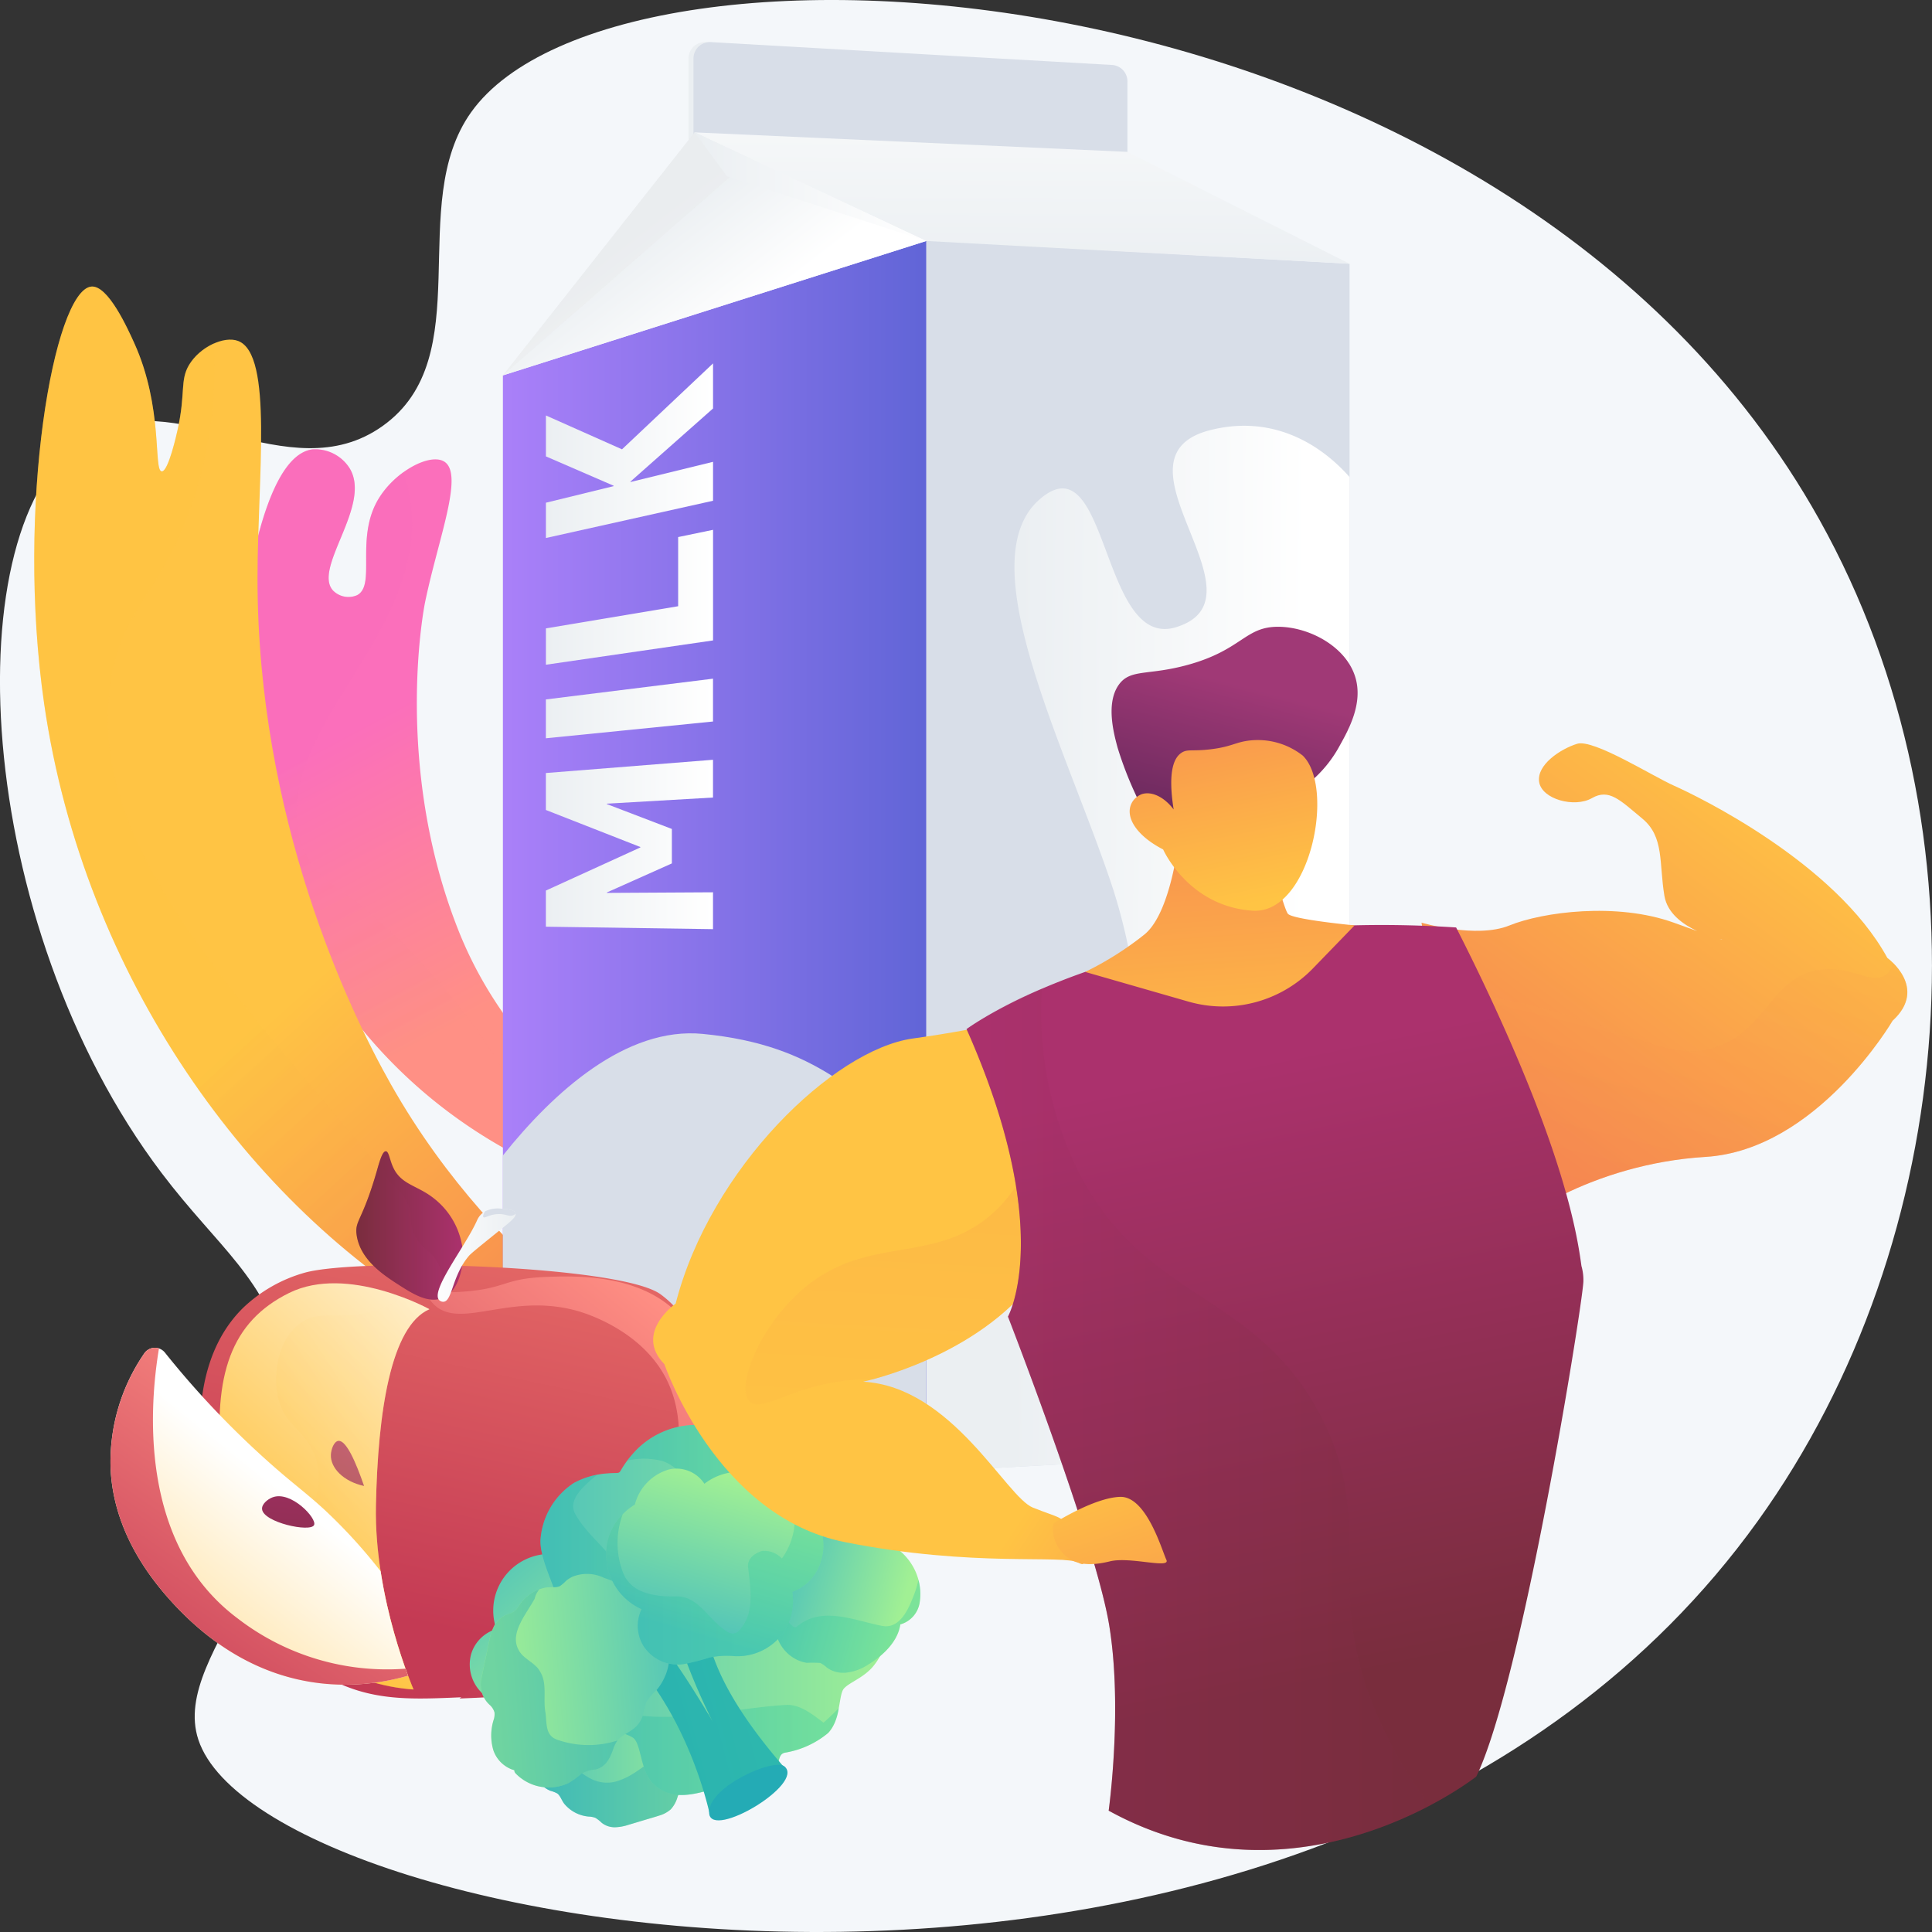 <svg xmlns="http://www.w3.org/2000/svg" xmlns:xlink="http://www.w3.org/1999/xlink" width="90" height="90" viewBox="0 0 240 240">
  <rect x="0" y="0" width="240" height="240" fill="#333333" stroke="none"/>
  <defs>
    <linearGradient id="linear-gradient" x1="0.498" y1="0.696" x2="0.346" y2="0.31" gradientUnits="objectBoundingBox">
      <stop offset="0" stop-color="#ff9085"/>
      <stop offset="1" stop-color="#fb6fbb"/>
    </linearGradient>
    <linearGradient id="linear-gradient-3" x1="0.466" y1="0.617" x2="0.761" y2="1.183" gradientUnits="objectBoundingBox">
      <stop offset="0" stop-color="#ffc444"/>
      <stop offset="0.996" stop-color="#f36f56"/>
    </linearGradient>
    <linearGradient id="linear-gradient-4" x1="0.465" y1="0.617" x2="0.761" y2="1.183" xlink:href="#linear-gradient-3"/>
    <linearGradient id="linear-gradient-5" y1="0.5" x2="1" y2="0.5" gradientUnits="objectBoundingBox">
      <stop offset="0.004" stop-color="#ebeff2"/>
      <stop offset="1" stop-color="#fff"/>
    </linearGradient>
    <linearGradient id="linear-gradient-6" x1="0.208" y1="0.496" x2="0.894" y2="0.511" xlink:href="#linear-gradient-5"/>
    <linearGradient id="linear-gradient-7" y1="0.5" x2="1" y2="0.5" gradientUnits="objectBoundingBox">
      <stop offset="0" stop-color="#aa80f9"/>
      <stop offset="0.996" stop-color="#6165d7"/>
    </linearGradient>
    <linearGradient id="linear-gradient-8" x1="0.241" y1="0.511" x2="0.57" y2="0.758" xlink:href="#linear-gradient-5"/>
    <linearGradient id="linear-gradient-13" x1="0.487" y1="1.104" x2="0.533" y2="-1.021" xlink:href="#linear-gradient-5"/>
    <linearGradient id="linear-gradient-15" x1="0.783" y1="-0.284" x2="0.486" y2="0.838" gradientUnits="objectBoundingBox">
      <stop offset="0" stop-color="#ef776b"/>
      <stop offset="1" stop-color="#c43a54"/>
    </linearGradient>
    <linearGradient id="linear-gradient-16" x1="0.666" y1="-0.009" x2="0.096" y2="0.982" gradientUnits="objectBoundingBox">
      <stop offset="0" stop-color="#ff9085"/>
      <stop offset="1" stop-color="#c43a54"/>
    </linearGradient>
    <linearGradient id="linear-gradient-17" x1="1" y1="0.5" x2="0" y2="0.5" gradientUnits="objectBoundingBox">
      <stop offset="0" stop-color="#ab316d"/>
      <stop offset="1" stop-color="#792d3d"/>
    </linearGradient>
    <linearGradient id="linear-gradient-19" x1="1" x2="0" xlink:href="#linear-gradient-5"/>
    <linearGradient id="linear-gradient-20" x1="0.4" y1="0.776" x2="0.909" y2="-0.335" gradientUnits="objectBoundingBox">
      <stop offset="0" stop-color="#ffc444"/>
      <stop offset="1" stop-color="#fff"/>
    </linearGradient>
    <linearGradient id="linear-gradient-21" x1="0.655" y1="-0.115" x2="-0.241" y2="4.299" xlink:href="#linear-gradient-17"/>
    <linearGradient id="linear-gradient-22" x1="0.332" y1="0.783" x2="1.03" y2="-0.368" xlink:href="#linear-gradient-20"/>
    <clipPath id="clip-path">
      <path id="Path_22954" data-name="Path 22954" d="M2304.933,2449.628s-10.149-5.6-17.408-2.029-20.268,2.366-22.112,14.239c-1.729,11.112-.123,38.875,37.55,35.031,0,0-4.919-11.256-4.673-22.881S2300.136,2451.719,2304.933,2449.628Z" transform="translate(-2264.971 -2446.41)" fill="none"/>
    </clipPath>
    <linearGradient id="linear-gradient-23" x1="-0.001" y1="1.301" x2="0.597" y2="0.411" xlink:href="#linear-gradient-20"/>
    <linearGradient id="linear-gradient-25" x1="0.751" y1="-2.17" x2="0.183" y2="4.165" xlink:href="#linear-gradient-17"/>
    <linearGradient id="linear-gradient-26" y1="0.5" x2="1" y2="0.5" gradientUnits="objectBoundingBox">
      <stop offset="0" stop-color="#4fc3ba"/>
      <stop offset="1" stop-color="#a1f094"/>
    </linearGradient>
    <linearGradient id="linear-gradient-27" x1="0.231" y1="1.867" x2="0.331" y2="3.5" gradientUnits="objectBoundingBox">
      <stop offset="0" stop-color="#24abb5"/>
      <stop offset="1" stop-color="#40cf9f"/>
    </linearGradient>
    <linearGradient id="linear-gradient-28" x1="0.045" y1="0.006" x2="0.703" y2="0.749" xlink:href="#linear-gradient-26"/>
    <linearGradient id="linear-gradient-30" x1="-0.396" y1="3.113" x2="0.554" y2="3.113" xlink:href="#linear-gradient-27"/>
    <linearGradient id="linear-gradient-31" x1="-0.321" y1="1.489" x2="0.862" y2="1.489" xlink:href="#linear-gradient-27"/>
    <linearGradient id="linear-gradient-32" x1="-0.646" y1="1.693" x2="4.334" y2="-0.23" xlink:href="#linear-gradient-27"/>
    <linearGradient id="linear-gradient-33" x1="0.097" y1="0.403" x2="0.877" y2="0.604" xlink:href="#linear-gradient-26"/>
    <linearGradient id="linear-gradient-34" x1="-1.956" y1="2.323" x2="-1.107" y2="2.323" xlink:href="#linear-gradient-27"/>
    <linearGradient id="linear-gradient-35" x1="1.112" y1="0.439" x2="-0.11" y2="0.553" gradientUnits="objectBoundingBox">
      <stop offset="0" stop-color="#4fc3ba"/>
      <stop offset="0.844" stop-color="#a1f094"/>
    </linearGradient>
    <linearGradient id="linear-gradient-36" x1="0.796" y1="2.349" x2="2.073" y2="2.349" xlink:href="#linear-gradient-27"/>
    <linearGradient id="linear-gradient-37" x1="0.367" y1="0.83" x2="0.615" y2="0.055" xlink:href="#linear-gradient-26"/>
    <linearGradient id="linear-gradient-38" x1="-0.319" y1="2.028" x2="0.599" y2="2.028" xlink:href="#linear-gradient-27"/>
    <linearGradient id="linear-gradient-39" x1="-3.136" y1="2.816" x2="-3.175" y2="6.187" xlink:href="#linear-gradient-27"/>
    <linearGradient id="linear-gradient-40" x1="0.976" y1="0.788" x2="1.647" y2="1.335" xlink:href="#linear-gradient-3"/>
    <linearGradient id="linear-gradient-41" x1="0.464" y1="1.277" x2="0.611" y2="-1.341" xlink:href="#linear-gradient-3"/>
    <linearGradient id="linear-gradient-42" x1="0.737" y1="0.096" x2="0.035" y2="1.097" xlink:href="#linear-gradient-3"/>
    <linearGradient id="linear-gradient-43" x1="0.803" y1="-0.632" x2="0.048" y2="1.229" xlink:href="#linear-gradient-3"/>
    <linearGradient id="linear-gradient-44" x1="0.488" y1="0.152" x2="0.566" y2="0.77" xlink:href="#linear-gradient-17"/>
    <linearGradient id="linear-gradient-45" x1="0" x2="1" xlink:href="#linear-gradient-17"/>
    <linearGradient id="linear-gradient-46" x1="-0.053" y1="-0.347" x2="2.483" y2="4.113" xlink:href="#linear-gradient-3"/>
    <linearGradient id="linear-gradient-47" x1="0.605" y1="1.545" x2="0.287" y2="-1.116" xlink:href="#linear-gradient-3"/>
    <linearGradient id="linear-gradient-48" x1="0.223" y1="1.348" x2="0.517" y2="0.224" gradientUnits="objectBoundingBox">
      <stop offset="0" stop-color="#311944"/>
      <stop offset="1" stop-color="#a03976"/>
    </linearGradient>
    <linearGradient id="linear-gradient-49" x1="0.644" y1="0.93" x2="0.165" y2="-0.97" xlink:href="#linear-gradient-3"/>
  </defs>
  <g id="Strength_and_Conditioning" data-name="Strength and Conditioning" transform="translate(-794.978 -68.478)">
    <path id="Path_21364" data-name="Path 21364" d="M555.389,468.947c-8.194,11.5,1.074,30.389-11,38.978-11.748,8.36-25.926-5.7-36.991,1.49-16.415,10.66-13.958,60.261,9.552,91.31,7.07,9.337,13.022,13,15.564,23.508,5.46,22.552-14.7,35.72-11.005,46.885,8.314,25.138,140,47.548,193.716-27.17,25.087-34.9,29.319-85.626,7.638-124.417C683.688,449.436,573.775,443.137,555.389,468.947Z" transform="translate(298.112 -386.522)" fill="#f4f7fa"/>
    <g id="Group_6483" data-name="Group 6483" transform="translate(824.78 124.272)">
      <path id="Path_20389" data-name="Path 20389" d="M812.975,676.655c-4.031.163-34.513.877-54.758-23.913-15.37-18.82-16.5-42.121-14.055-55.271.722-3.891,2.96-15.935,8-16.607a5.052,5.052,0,0,1,4.658,2.384c2.728,4.593-4.6,12.331-2.1,15.134a2.689,2.689,0,0,0,2.99.6c2.379-1.216-.18-6.883,2.526-11.718,2.018-3.6,6.562-6.03,8.342-4.866,2.448,1.6-.817,9.67-2.422,17.518,0,0-4.083,19.971,4.171,40.736C780.088,665.211,806.715,674.618,812.975,676.655Z" transform="translate(-743.166 -580.833)" fill="url(#linear-gradient)"/>
      <path id="Path_20390" data-name="Path 20390" d="M781.691,666.981c-4.013-4.471-5.611-10.992-15.337-21.69-10.216-11.235-13.723-9.837-15.507-15.381-4.5-13.994,16.7-26.45,13.355-43.567a20.032,20.032,0,0,0-.716-2.656,11.378,11.378,0,0,0-3.251,3.572c-2.706,4.834-.148,10.5-2.527,11.718a2.69,2.69,0,0,1-2.99-.6c-2.5-2.8,4.83-10.541,2.1-15.134a5.053,5.053,0,0,0-4.658-2.384c-5.041.672-7.278,12.716-8,16.607-2.443,13.15-1.316,36.452,14.055,55.271,20.246,24.79,50.728,24.077,54.758,23.914-1.481-.482-4.1-1.376-7.366-2.785C792.451,674.618,785.534,671.26,781.691,666.981Z" transform="translate(-743.166 -580.833)" opacity="0.3" fill="url(#linear-gradient)" style="mix-blend-mode: multiply;isolation: isolate"/>
    </g>
    <g id="Group_6484" data-name="Group 6484" transform="translate(799.227 104.068)">
      <path id="Path_20391" data-name="Path 20391" d="M1587.474,1285.7c1.782-3.457-18.267-12.51-32.117-36.991-5.273-9.318-16.587-33.136-16.567-62.9.007-12.424,1.991-27.771-2.413-29.44-1.759-.667-4.77.778-6.081,2.971-1.157,1.93-.419,3.48-1.417,8.014-.109.492-1.165,5.293-1.99,5.217-1.048-.1.224-7.921-3.406-15.931-.84-1.855-3.28-7.25-5.353-7.021-4.593.508-9.4,27.246-5.84,51.844,4.928,33.983,25.641,62.439,49.636,76.414C1573.065,1284.36,1586.08,1288.406,1587.474,1285.7Z" transform="translate(-1511.05 -1149.607)" fill="url(#linear-gradient-3)"/>
      <path id="Path_20392" data-name="Path 20392" d="M1547.179,1250.98c-16.507-19.535-28.729-34.394-26.749-51.3,1.125-9.61,5.832-11.288,9.727-21.6a54.314,54.314,0,0,0,3.245-21.41,6.955,6.955,0,0,0-3.119,2.666c-1.155,1.931-.42,3.482-1.417,8.017-.109.491-1.165,5.292-1.988,5.215-1.048-.1.225-7.919-3.4-15.931-.84-1.855-3.277-7.25-5.351-7.02-4.589.508-9.4,27.246-5.835,51.843,4.924,33.984,25.625,62.439,49.606,76.414,11,6.412,23.836,10.438,25.48,7.922a54.7,54.7,0,0,1-10.042-4.571C1568.263,1275.931,1561.235,1267.615,1547.179,1250.98Z" transform="translate(-1511.05 -1149.606)" opacity="0.3" fill="url(#linear-gradient-4)" style="mix-blend-mode: multiply;isolation: isolate"/>
    </g>
    <g id="fitness-nutrition" transform="translate(808.359 73.704)">
      <g id="Group_8764" data-name="Group 8764" transform="translate(0 0)">
        <g id="Group_8741" data-name="Group 8741" transform="translate(49.092 0)">
          <path id="Path_22915" data-name="Path 22915" d="M2298.772,1180.49l-53.908-.4v-12.448a2.043,2.043,0,0,1,2.157-2.038l49.825,2.838a2.041,2.041,0,0,1,1.925,2.038Z" transform="translate(-2221.808 -1165.603)" fill="url(#linear-gradient-5)"/>
          <path id="Path_22916" data-name="Path 22916" d="M2304.988,1180.492l-53.906-3.07v-9.776a2.043,2.043,0,0,1,2.158-2.04l49.822,2.838a2.041,2.041,0,0,1,1.927,2.038Z" transform="translate(-2227.408 -1165.602)" fill="#d8dee8"/>
          <g id="Group_8737" data-name="Group 8737" transform="translate(52.555 24.615)">
            <path id="Path_22917" data-name="Path 22917" d="M2594.593,1563.594l-52.616,2.926V1413.528l52.616,2.924Z" transform="translate(-2541.976 -1413.528)" fill="#d8dee8"/>
            <g id="Group_8736" data-name="Group 8736" transform="translate(0 23.05)">
              <path id="Path_22918" data-name="Path 22918" d="M2577.314,1646.243c-13.437,3.4,7.6,20.841-4.271,24.487-9.423,2.894-8.3-23.356-16.926-15.9-8.736,7.547,2.862,30.053,8.739,47.333,5.829,17.131,6.132,41.862-11.4,37.528a36.064,36.064,0,0,1-11.475-4.949v40.912l52.616-2.924V1652.074C2590.41,1647.359,2584.406,1644.45,2577.314,1646.243Z" transform="translate(-2541.978 -1645.708)" fill="url(#linear-gradient-6)"/>
            </g>
          </g>
          <g id="Group_8740" data-name="Group 8740" transform="translate(0 11.218)">
            <path id="Path_22919" data-name="Path 22919" d="M2065.207,1567.4l-52.585-9.663V1431.2l52.585-16.694Z" transform="translate(-2012.622 -1401.015)" fill="url(#linear-gradient-7)"/>
            <path id="Path_22920" data-name="Path 22920" d="M2065.207,1292.089l-52.585,16.695,23.812-30.19h0Z" transform="translate(-2012.622 -1278.594)" fill="url(#linear-gradient-8)"/>
            <g id="Group_8738" data-name="Group 8738" transform="translate(0 0)" opacity="0.3" style="mix-blend-mode: multiply;isolation: isolate">
              <path id="Path_22921" data-name="Path 22921" d="M2036.434,1278.594l-23.812,30.189,30.789-26.917Z" transform="translate(-2012.622 -1278.594)" fill="#e6e6e6"/>
            </g>
            <path id="Path_22922" data-name="Path 22922" d="M2012.622,2421.046v29.631l52.585,9.662v-40.864c-8.971-5.687-13.172-12.115-27.769-13.531C2027.914,2405.02,2018.9,2413.178,2012.622,2421.046Z" transform="translate(-2012.622 -2293.954)" fill="#d8dee8"/>
            <g id="Group_8739" data-name="Group 8739" transform="translate(5.343 28.7)">
              <path id="Path_22923" data-name="Path 22923" d="M2074.018,2068.991v.053l8.072,3.089v4.28l-8.072,3.606v.056L2087.2,2080v4.58l-20.761-.306v-4.49l11.735-5.355v-.054l-11.735-4.6v-4.591l20.761-1.646v4.691Z" transform="translate(-2066.444 -2014.3)" fill="url(#linear-gradient-5)"/>
              <path id="Path_22924" data-name="Path 22924" d="M2087.2,1967.442l-20.761,2.084V1964.7l20.761-2.579Z" transform="translate(-2066.444 -1922.958)" fill="url(#linear-gradient-5)"/>
              <path id="Path_22925" data-name="Path 22925" d="M2066.444,1788.161l16.427-2.753v-8.591l4.334-.9v13.74l-20.761,3.018Z" transform="translate(-2066.444 -1755.245)" fill="url(#linear-gradient-5)"/>
              <path id="Path_22926" data-name="Path 22926" d="M2066.444,1584.97l8.41-2.056v-.053l-8.41-3.645v-5.083l9.45,4.206,11.31-10.674v5.6l-10.257,9.08v.055l10.257-2.507v4.835l-20.761,4.627Z" transform="translate(-2066.444 -1567.666)" fill="url(#linear-gradient-5)"/>
            </g>
          </g>
          <path id="Path_22927" data-name="Path 22927" d="M2252.458,1278.594l53.771,2.42,27.589,13.9-52.588-2.828Z" transform="translate(-2228.648 -1267.376)" fill="url(#linear-gradient-13)"/>
          <path id="Path_22928" data-name="Path 22928" d="M2281.23,1292.088l-28.772-13.494,4.028,5.457Z" transform="translate(-2228.648 -1267.376)" fill="url(#linear-gradient-5)"/>
        </g>
        <g id="Group_8758" data-name="Group 8758" transform="translate(0 137.788)">
          <path id="Path_22942" data-name="Path 22942" d="M1897.529,2426.224c7.677,5.667,6.615,17.985,6.336,21.221-.875,10.132-6.695,21.98-16.916,26.387-4.76,2.053-9.957,2.271-14.517,2.459-4.659.2-8.586.359-12.547-.861-13.694-4.217-18.184-22.006-18.392-22.88-.58-2.435-3.967-16.678,4.182-24.666a18.207,18.207,0,0,1,7.689-4.366C1860.266,2421.648,1892.646,2422.618,1897.529,2426.224Z" transform="translate(-1828.84 -2408.448)" stroke="rgba(0,0,0,0)" stroke-width="1" fill="url(#linear-gradient-15)"/>
          <g id="Group_8753" data-name="Group 8753" transform="translate(39.483 15.554)" opacity="0.996" style="mix-blend-mode: multiply;isolation: isolate">
            <path id="Path_22943" data-name="Path 22943" d="M1848.146,2471.294c1.181-3.063.539-5.884,2.829-7.735,2.5-2.021,5.293-.316,8.611-1.03,7.945-1.711,15.7-16.611,10.517-26.353-3.143-5.914-10.013-7.972-10.888-8.221-8.342-2.376-14.528,2.375-17.837-.786a4.366,4.366,0,0,1-1.072-1.662,28.287,28.287,0,0,0,4.823.031c5.168-.392,4.9-1.609,10.026-1.813,3.2-.127,10-.4,14.886,3.143,7.678,5.568,6.615,17.673,6.335,20.854-.875,9.956-6.694,21.6-16.915,25.93-4.759,2.017-9.956,2.23-14.516,2.419l-.413.015A11.559,11.559,0,0,0,1848.146,2471.294Z" transform="translate(-1840.307 -2423.661)" fill="url(#linear-gradient-16)"/>
          </g>
          <path id="Path_22944" data-name="Path 22944" d="M2225.356,2267.122c2.467-1.047,2.521-5.1,2.521-5.291a9.453,9.453,0,0,0-3.567-7.012c-2.1-1.695-4.087-1.7-5.106-3.874-.46-.984-.54-2.016-.921-2.027-.443-.019-.809,1.351-1.11,2.4-1.82,6.347-2.778,6.166-2.521,8,.436,3.092,3.366,4.988,5.168,6.152C2221.581,2266.6,2223.564,2267.881,2225.356,2267.122Z" transform="translate(-2183.73 -2248.918)" fill="url(#linear-gradient-17)"/>
          <path id="Path_22945" data-name="Path 22945" d="M2247.146,2251.431c.282-.989.622-2.264,1.032-2.39a4.452,4.452,0,0,0,.075,3c.618,1.453,1.769,1.435,2.646,3.322.82,1.775.111,2.454.982,4.184.782,1.554,1.695,1.68,2.523,2.829a6.44,6.44,0,0,1,.84,4.893c-1.77.686-3.717-.573-5.453-1.695-1.8-1.164-4.734-3.057-5.168-6.152C2244.364,2257.595,2245.324,2257.776,2247.146,2251.431Z" transform="translate(-2213.7 -2249.032)" opacity="0.3" fill="url(#linear-gradient-17)" style="mix-blend-mode: multiply;isolation: isolate"/>
          <path id="Path_22946" data-name="Path 22946" d="M2136.583,2346.183a.725.725,0,0,1-.491-.185c-1.2-1.148,3.219-6.646,4.673-9.9a2.456,2.456,0,0,1,.676-.924,3.27,3.27,0,0,1,2.337-.552c.673.043,1.635.1,1.784.552.164.5-.775,1.159-2.767,2.77-1.854,1.5-2.779,2.248-3.014,2.521C2137.614,2343.008,2137.729,2346.154,2136.583,2346.183Z" transform="translate(-2094.897 -2327.486)" fill="url(#linear-gradient-19)"/>
          <path id="Path_22947" data-name="Path 22947" d="M2137.676,2335.281c-1.042.07-1.563.549-1.721.369-.072-.079-.055-.275.214-.721a3.632,3.632,0,0,1,2-.325c.672.043,1.636.1,1.784.553a.464.464,0,0,1,.016.078,1.042,1.042,0,0,1-.263.168C2139.137,2335.659,2138.75,2335.21,2137.676,2335.281Z" transform="translate(-2089.286 -2327.471)" fill="#d8dee8"/>
          <path id="Path_22948" data-name="Path 22948" d="M2291.049,2449.628s-10.148-5.6-17.408-2.029-9.472,10.211-8.426,21.406,7.564,26.634,23.866,27.865c0,0-4.92-11.256-4.676-22.881S2286.253,2451.719,2291.049,2449.628Z" transform="translate(-2251.086 -2430.008)" fill="url(#linear-gradient-20)"/>
          <path id="Path_22949" data-name="Path 22949" d="M2366.853,2687.71c-1.024-2.972-2.225-5.725-3.2-5.6-.55.075-.893,1.045-.922,1.723C2362.659,2685.438,2364.265,2687.152,2366.853,2687.71Z" transform="translate(-2335.008 -2646.131)" fill="url(#linear-gradient-21)"/>
          <g id="Group_8754" data-name="Group 8754" transform="translate(20.924 18.113)" opacity="0.3" style="mix-blend-mode: multiply;isolation: isolate">
            <path id="Path_22950" data-name="Path 22950" d="M2269.676,2486.486c-1.327-3.2-3.879-3.614-4.551-7.381-.491-2.757.12-6.753,2.707-8.733,2.8-2.146,5.525-.084,10.211-1.968a13.447,13.447,0,0,0,2.577-1.385,28.378,28.378,0,0,1,3.389,1.507c-4.8,2.091-6.4,12.735-6.642,24.359s4.675,22.881,4.675,22.881a22.631,22.631,0,0,1-15.049-7.02,9.609,9.609,0,0,1-1.375-4.79C2265.593,2497.815,2272.224,2492.629,2269.676,2486.486Z" transform="translate(-2264.97 -2467.018)" fill="url(#linear-gradient-22)"/>
          </g>
          <g id="Group_8757" data-name="Group 8757" transform="translate(0 16.402)">
            <g id="Group_8756" data-name="Group 8756" transform="translate(0 0)" clip-path="url(#clip-path)">
              <g id="Group_8755" data-name="Group 8755" transform="translate(0.332 8.008)">
                <path id="Path_22951" data-name="Path 22951" d="M2292.377,2582.165a65.09,65.09,0,0,0-14.146-19.189c-2.462-2.262-3.983-3.267-7.321-6.273a111.2,111.2,0,0,1-12.495-13.245,1.6,1.6,0,0,0-2.566.1,23.769,23.769,0,0,0-4.18,14.417c.243,4.795,2.13,10.317,7.247,16.072C2274.55,2591.635,2292.377,2582.165,2292.377,2582.165Z" transform="translate(-2251.64 -2542.858)" fill="url(#linear-gradient-23)"/>
                <path id="Path_22952" data-name="Path 22952" d="M2255.849,2543.56a1.592,1.592,0,0,1,1.825-.619c-1.259,7.587-2.4,24.407,9.732,33.508a30.4,30.4,0,0,0,24.959,5.692l.013.027s-17.829,9.469-33.461-8.119c-5.116-5.755-7-11.276-7.247-16.072A23.79,23.79,0,0,1,2255.849,2543.56Z" transform="translate(-2251.639 -2542.859)" stroke="rgba(0,0,0,0)" stroke-width="1" opacity="0.995" fill="url(#linear-gradient-16)" style="mix-blend-mode: multiply;isolation: isolate"/>
                <path id="Path_22953" data-name="Path 22953" d="M2443.571,2768.484c.409-.823-2.88-4.321-5.166-3.444-.595.227-1.361.845-1.292,1.477C2437.295,2768.162,2443.108,2769.418,2443.571,2768.484Z" transform="translate(-2418.271 -2746.457)" fill="url(#linear-gradient-25)"/>
              </g>
            </g>
          </g>
        </g>
        <g id="Group_8730" data-name="Group 8730" transform="translate(44.96 171.776)">
          <path id="Path_22890" data-name="Path 22890" d="M712.031,2618.323a11.355,11.355,0,0,0,.073,3.66,4.208,4.208,0,0,0,1.5,3.064,3.461,3.461,0,0,0,.708.406,3.945,3.945,0,0,1,.861.33c.4.292.573.918.89,1.3a4.428,4.428,0,0,0,3.014,1.576,2.56,2.56,0,0,1,.847.162,4.4,4.4,0,0,1,.775.61,2.6,2.6,0,0,0,1.634.558,5.8,5.8,0,0,0,1.678-.3c.64-.187,1.279-.383,1.919-.575s1.279-.368,1.911-.575a3.759,3.759,0,0,0,1.443-.779,3.822,3.822,0,0,0,.83-1.505,1.8,1.8,0,0,1,.427-.735,1.838,1.838,0,0,1,.773-.317,5.619,5.619,0,0,0,2.9-1.537,3.386,3.386,0,0,0,.875-2.761c-.013-.089-.033-.175-.054-.261a.494.494,0,0,0,.235-.273,4.984,4.984,0,0,0-1.815-5.561,8.661,8.661,0,0,0-1.543-.741c-.514-.225-.763-.738-1.131-1.135-.8-.862-1.823-.776-2.885-.62a2.5,2.5,0,0,1-1.407-.073c-.531-.228-1-.581-1.523-.812a2.846,2.846,0,0,0-1.69-.218,12.189,12.189,0,0,1-1.54.368,7.164,7.164,0,0,1-1.727-.37,5.806,5.806,0,0,0-1.589-.092,5.6,5.6,0,0,0-3.089,1.2,3.464,3.464,0,0,0-1.076,1.429,3.543,3.543,0,0,0-.188.875,1.324,1.324,0,0,1-.217.742,8.229,8.229,0,0,1-.657.616,3.691,3.691,0,0,0-.543.7A4.763,4.763,0,0,0,712.031,2618.323Z" transform="translate(-704.295 -2580)" fill="url(#linear-gradient-26)"/>
          <path id="Path_22891" data-name="Path 22891" d="M713.3,2702.3c1.008,1.893,2.224,3.7,3.21,5.614a7.792,7.792,0,0,0,2.8,2.447,4.36,4.36,0,0,0,3.818.142c2.434-.9,3.95-3.122,6.685-3.432a13.772,13.772,0,0,1,5.291.37,3.4,3.4,0,0,1-.888,2.648,5.6,5.6,0,0,1-2.9,1.539,1.818,1.818,0,0,0-.773.317,1.765,1.765,0,0,0-.427.735,3.807,3.807,0,0,1-.83,1.506,3.759,3.759,0,0,1-1.443.776c-.632.208-1.275.385-1.912.578s-1.277.386-1.919.575a5.916,5.916,0,0,1-1.678.3,2.588,2.588,0,0,1-1.634-.559,4.562,4.562,0,0,0-.776-.608,2.511,2.511,0,0,0-.847-.163,4.419,4.419,0,0,1-3.013-1.575c-.317-.38-.488-1.006-.89-1.3a3.874,3.874,0,0,0-.86-.329,3.387,3.387,0,0,1-.708-.406,4.21,4.21,0,0,1-1.5-3.064,11.333,11.333,0,0,1-.073-3.662,4.745,4.745,0,0,1,.618-1.654,3.767,3.767,0,0,1,.544-.7C713.231,2702.365,713.267,2702.332,713.3,2702.3Z" transform="translate(-704.3 -2666.428)" opacity="0.4" fill="url(#linear-gradient-27)" style="mix-blend-mode: multiply;isolation: isolate"/>
          <path id="Path_22892" data-name="Path 22892" d="M590.09,2324.688a6.849,6.849,0,0,0-4-2.3,4.015,4.015,0,0,0-1.54-4.3,5.91,5.91,0,0,0-5.906-.244,7.038,7.038,0,0,0-8.8,9,4.622,4.622,0,0,0-3.136,3.128,4.9,4.9,0,0,0,1.76,5.161,28.552,28.552,0,0,0,2.5,1.657,10.166,10.166,0,0,1,2.192,2.188,6.81,6.81,0,0,0,5.559,2.452,6.674,6.674,0,0,0,4.775-2.524,5.392,5.392,0,0,0,3.855.5,6.28,6.28,0,0,0,4.233-3.35A11.03,11.03,0,0,0,590.09,2324.688Z" transform="translate(-566.528 -2301.476)" fill="url(#linear-gradient-28)"/>
          <g id="Group_8728" data-name="Group 8728" transform="translate(8.164 0)">
            <path id="Path_22893" data-name="Path 22893" d="M753.488,2058.2a11.21,11.21,0,0,0,5.289-2.435c1.556-1.55,1.293-4.683,1.925-5.475s2.492-1.353,3.707-2.851c1.759-2.165,2.336-5.147,1.065-6.979-.548-.789-2.145-2.049-1.928-3.2.246-.568,2.053-1.624,1.8-5.146a8.752,8.752,0,0,0-7.375-8.208c-1.089-.635-.953-3.073-3.8-4.25s-4.635.637-5.671.033a13.62,13.62,0,0,0-6.085-2.189,10.442,10.442,0,0,0-7.963,3.659,11.361,11.361,0,0,0-1.383,1.906c-.164.282-.209.385-.532.4-.383.016-.751.011-1.14.051a10.207,10.207,0,0,0-4.216,1.2,9.19,9.19,0,0,0-4.135,7.035c-.159,2.461,2.308,6.874,2.048,7.61s-2.806,3.143-2.69,6.093a9.436,9.436,0,0,0,5.4,8.486c1.5.724,5.628,1.679,6.719,2.408s.876,4.235,2.589,5.789c1.859,1.688,3.9,1.579,6.75.765,1.543-.439,2.475-.234,3.752-1.3,1.472.453,3.409-.36,4.64-1.565C752.819,2059.5,752.484,2058.341,753.488,2058.2Z" transform="translate(-722.406 -2017.491)" fill="url(#linear-gradient-26)"/>
          </g>
          <g id="Group_8729" data-name="Group 8729" transform="translate(8.166 0.002)" opacity="0.4" style="mix-blend-mode: multiply;isolation: isolate">
            <path id="Path_22894" data-name="Path 22894" d="M964.353,2027.656c-3.918-.564-6.75,2.7-10.392,3.156s-4.505-4.317-6.509-6.773a5.272,5.272,0,0,0-2.579-2.035,9.255,9.255,0,0,0-4.418-.076c.2-.261.407-.52.632-.768a10.44,10.44,0,0,1,7.962-3.659c2.548.07,5.046,1.584,6.085,2.189s2.828-1.21,5.672-.033,2.709,3.618,3.8,4.25a8.673,8.673,0,0,1,7.188,6.891l-.231-.176A13.951,13.951,0,0,0,964.353,2027.656Z" transform="translate(-929.035 -2017.497)" fill="url(#linear-gradient-30)"/>
            <path id="Path_22895" data-name="Path 22895" d="M727.192,2137.038a8.286,8.286,0,0,1,2.877-1.012c-1.537,1.3-3.716,3.023-2.7,4.871,1.694,3.1,5.246,5.047,6.254,8.7,1.03,3.9-2.8,6.333-5.919,7.783a1.842,1.842,0,0,0-.807,2.591,8.928,8.928,0,0,0,6.342,5.621c6.818,1.4,13.269-.533,20.164-.977,1.827-.166,3.421,1.162,4.8,2.2q.974-.864,1.89-1.793a5.8,5.8,0,0,1-1.318,3.069,11.229,11.229,0,0,1-5.29,2.435c-1,.144-.669,1.294-1.226,1.841-1.231,1.2-3.168,2.017-4.64,1.564-1.277,1.06-2.209.857-3.752,1.294-2.855.815-4.891.924-6.75-.765-1.713-1.551-1.5-5.057-2.589-5.787s-5.221-1.684-6.719-2.407a9.437,9.437,0,0,1-5.4-8.487c-.116-2.948,2.431-5.357,2.69-6.093s-2.207-5.148-2.048-7.61A9.188,9.188,0,0,1,727.192,2137.038Z" transform="translate(-722.411 -2129.819)" fill="url(#linear-gradient-31)"/>
          </g>
          <path id="Path_22896" data-name="Path 22896" d="M886.761,2311.778c10.046,8.048,12.9,22.523,12.9,22.523l9.35-5.85c-12.8-14.7-9.819-20.77-9.927-27.051,0,0-.779-1.528-1.319.228a26.1,26.1,0,0,0-.037,8.851c-3.024-4.479-2.55-8.39-3.6-9.586-.357-.408-1.352-.292-1.352-.292a78.554,78.554,0,0,0,7.2,21.986s-6.417-11.13-10.021-13.65c-.676-.458-1.139.119-.6,1.186a34.279,34.279,0,0,1,3.476,5.189c-3.223-2.787-3.762-3.457-4.9-4.4S886.241,2310.718,886.761,2311.778Z" transform="translate(-869.802 -2285.756)" fill="url(#linear-gradient-32)"/>
          <path id="Path_22897" data-name="Path 22897" d="M1272.576,2268.622a3.353,3.353,0,0,0,2.415-2.793,6.921,6.921,0,0,0-1.072-4.773,7.2,7.2,0,0,0-7.624-3.085,2.941,2.941,0,0,0-2.332-1.614,2.767,2.767,0,0,0-2.3.947,5.238,5.238,0,0,0-1.522.138,2.945,2.945,0,0,0-2.269,2.645c-1.685.609-2.584,2.719-2.7,4.417a4.3,4.3,0,0,0,1,3.457c.38.369.888.447.935,1.018a5.13,5.13,0,0,0,.312,1.581,4.8,4.8,0,0,0,2.176,2.375,4.313,4.313,0,0,0,1.353.452,14.953,14.953,0,0,1,1.686.021,3.334,3.334,0,0,1,.809.563,3.415,3.415,0,0,0,2.292.653,6.231,6.231,0,0,0,2.854-1.01C1270.373,2272.535,1272.272,2270.776,1272.576,2268.622Z" transform="translate(-1219.076 -2243.834)" fill="url(#linear-gradient-33)"/>
          <path id="Path_22898" data-name="Path 22898" d="M1258.168,2389.516c.475.509,1.173,1.427,1.517,1.152,3.131-2.678,7.171-.777,10.666-.113,2.06.365,3.143-1.881,3.74-3.411a11.785,11.785,0,0,0,.729-2.327,6.285,6.285,0,0,1,.17,2.753,3.352,3.352,0,0,1-2.415,2.792c-.3,2.155-2.2,3.913-3.991,4.993a6.2,6.2,0,0,1-2.854,1.011,3.758,3.758,0,0,1-1.553-.24,3.718,3.718,0,0,1-.739-.414,3.387,3.387,0,0,0-.809-.563,14.039,14.039,0,0,0-1.686-.02,4.354,4.354,0,0,1-1.353-.453,4.8,4.8,0,0,1-2.176-2.375,5.131,5.131,0,0,1-.312-1.583c-.047-.571-.555-.647-.935-1.017a4.3,4.3,0,0,1-1-3.457c.006-.09.016-.18.026-.271C1256.171,2387.139,1257.092,2388.349,1258.168,2389.516Z" transform="translate(-1219.076 -2365.575)" opacity="0.4" fill="url(#linear-gradient-34)" style="mix-blend-mode: multiply;isolation: isolate"/>
          <path id="Path_22899" data-name="Path 22899" d="M612.347,2373.1a13.046,13.046,0,0,0-3.735-1.926,4.833,4.833,0,0,0-3.91-.163,3.919,3.919,0,0,0-.8.493,4.607,4.607,0,0,1-.8.689c-.514.243-1.24.074-1.8.186a5.08,5.08,0,0,0-3.235,2.182,2.908,2.908,0,0,1-.627.767,5.259,5.259,0,0,1-1.04.452,2.98,2.98,0,0,0-1.456,1.342,6.758,6.758,0,0,0-.611,1.858c-.159.752-.311,1.5-.468,2.251s-.325,1.494-.463,2.245a3.412,3.412,0,0,0,1.063,3.541,2.063,2.063,0,0,1,.508.833,2.13,2.13,0,0,1-.1.955,6.441,6.441,0,0,0-.035,3.768,3.892,3.892,0,0,0,2.309,2.391c.1.033.194.063.293.087a.568.568,0,0,0,.148.388,5.721,5.721,0,0,0,6.6,1.205,9.859,9.859,0,0,0,1.589-1.154,4.423,4.423,0,0,1,1.766-.521c1.3-.333,1.778-1.417,2.2-2.573a2.88,2.88,0,0,1,.845-1.38c.518-.414,1.127-.687,1.65-1.094a3.261,3.261,0,0,0,1.142-1.584,13.691,13.691,0,0,1,.47-1.756,8.068,8.068,0,0,1,1.318-1.54,6.674,6.674,0,0,0,.959-1.554,6.394,6.394,0,0,0,.481-3.771,3.988,3.988,0,0,0-.853-1.866,4.045,4.045,0,0,0-.781-.666,1.521,1.521,0,0,1-.63-.625,9.152,9.152,0,0,1-.263-1,4.347,4.347,0,0,0-.406-.928A5.486,5.486,0,0,0,612.347,2373.1Z" transform="translate(-591.896 -2352.159)" fill="url(#linear-gradient-35)"/>
          <path id="Path_22900" data-name="Path 22900" d="M596.4,2410.974a5.272,5.272,0,0,0,1.04-.45,2.938,2.938,0,0,0,.627-.766,5.12,5.12,0,0,1,2.449-1.958l-.253.4a2.787,2.787,0,0,0-.3.765c-1.107,2-3.109,4.273-2,6.319.531,1.117,2.048,1.594,2.635,2.644,1,1.508.375,3.463.72,5.214.178,1.273-.054,2.767,1.406,3.307a11.718,11.718,0,0,0,7.528.116,3.855,3.855,0,0,0-.505,1.025c-.422,1.158-.9,2.24-2.2,2.575a4.443,4.443,0,0,0-1.765.521,10.008,10.008,0,0,1-1.589,1.154,5.724,5.724,0,0,1-6.6-1.205.568.568,0,0,1-.148-.387c-.1-.025-.2-.055-.292-.086a3.892,3.892,0,0,1-2.309-2.393,6.455,6.455,0,0,1,.034-3.769,2.111,2.111,0,0,0,.1-.952,2.041,2.041,0,0,0-.508-.834,3.415,3.415,0,0,1-1.063-3.542c.138-.749.308-1.5.463-2.243s.308-1.5.468-2.251a6.673,6.673,0,0,1,.612-1.857A2.991,2.991,0,0,1,596.4,2410.974Z" transform="translate(-591.893 -2387.354)" opacity="0.4" fill="url(#linear-gradient-36)" style="mix-blend-mode: multiply;isolation: isolate"/>
          <path id="Path_22901" data-name="Path 22901" d="M906.5,2121.552a7.075,7.075,0,0,0-4.537,1.481,4.154,4.154,0,0,0-4.369-1.787,6.116,6.116,0,0,0-4.272,4.373,7.531,7.531,0,0,0-3.238,4,7.455,7.455,0,0,0,4.074,8.991,4.783,4.783,0,0,0,.237,4.576,5.072,5.072,0,0,0,5.186,2.217,30.011,30.011,0,0,0,3-.778,10.484,10.484,0,0,1,3.2-.174,7.036,7.036,0,0,0,5.728-2.578,6.9,6.9,0,0,0,1.362-5.417,5.582,5.582,0,0,0,3.054-2.616,6.5,6.5,0,0,0,.35-5.572A11.393,11.393,0,0,0,906.5,2121.552Z" transform="translate(-872.799 -2115.715)" fill="url(#linear-gradient-37)"/>
          <path id="Path_22902" data-name="Path 22902" d="M891.871,2176.406c1.029,2.546,3.952,2.955,6.464,2.911,2.933-.145,4.139,3,6.475,4.381a1.1,1.1,0,0,0,1.406-.067c2.014-2.146,1.5-5.046,1.194-7.781-.221-1.084.631-1.836,1.7-2.178a3.008,3.008,0,0,1,2.478.937,8.45,8.45,0,0,0,.662-8.835,10.505,10.505,0,0,1,4.028,4.781,6.491,6.491,0,0,1-.35,5.571,5.589,5.589,0,0,1-3.054,2.618,6.9,6.9,0,0,1-1.362,5.415,7.038,7.038,0,0,1-5.728,2.58,10.48,10.48,0,0,0-3.2.173,29.972,29.972,0,0,1-3,.778,5.074,5.074,0,0,1-5.187-2.217,4.782,4.782,0,0,1-.237-4.574,7.457,7.457,0,0,1-4.074-8.993,7.329,7.329,0,0,1,1.737-2.806A10.23,10.23,0,0,0,891.871,2176.406Z" transform="translate(-872.8 -2158.008)" opacity="0.4" fill="url(#linear-gradient-38)" style="mix-blend-mode: multiply;isolation: isolate"/>
          <path id="Path_22903" data-name="Path 22903" d="M1143.8,2823.844c-1.312-1.092-9.648,2.592-9.35,5.851S1146.388,2826,1143.8,2823.844Z" transform="translate(-1104.693 -2781.419)" fill="url(#linear-gradient-39)"/>
        </g>
      </g>
      <g id="Group_8762" data-name="Group 8762" transform="translate(67.757 72.638)">
        <path id="Path_22832" data-name="Path 22832" d="M599.608,2059.163s-4.245,1.413-14.085,2.789-25.147,16.113-29.453,32.929c0,0-5.215,3.626-1.4,7.524,0,0,6.423,18.93,22.436,22.108s27.122,1.5,29.015,2.563-.965-3.2-1.5-4.481-.817-1.044-4.165-2.369-10.031-15.025-21.088-15.643c0,0,14.152-2.961,21.506-12.938S599.608,2059.163,599.608,2059.163Z" transform="translate(-553.276 -2010.807)" fill="url(#linear-gradient-40)"/>
        <path id="Path_22833" data-name="Path 22833" d="M711.8,2181.6c-7.262,5.424-15.326,1.783-23.2,9.169-4.984,4.678-7.59,11.617-5.933,13.309,1.4,1.43,5.107-1.676,11.494-2.518a23.832,23.832,0,0,1,3.731-.2c3.476-.927,14.282-4.374,20.4-12.664,4.232-5.743,3.174-15.631,1.512-22.994C718.408,2174.882,714.918,2179.274,711.8,2181.6Z" transform="translate(-670.695 -2107.864)" opacity="0.3" fill="url(#linear-gradient-41)" style="mix-blend-mode: multiply;isolation: isolate"/>
        <path id="Path_22834" data-name="Path 22834" d="M1682.9,1705.392c-6.474-11.863-23.737-20.169-26.451-21.371s-10.054-5.856-12.085-5.231-5.069,2.607-4.718,4.757,4.412,3.226,6.552,1.995,3.5.258,6.255,2.537,2.062,5.483,2.753,9.608c.365,2.168,2.307,3.547,4.07,4.368-.77-.275-1.722-.615-2.909-1.044-7.106-2.56-16.3-1.328-20.419.35s-10.918-.35-10.918-.35,7.516,43.336,9.056,40.222,12.328-10.274,26.21-11.122,23.253-16.919,23.253-16.919C1688.024,1709.087,1682.9,1705.392,1682.9,1705.392Zm-20.83-2.362c.154.036.246.056.246.056S1662.58,1703.2,1662.07,1703.03Z" transform="translate(-1529.584 -1664.259)" fill="url(#linear-gradient-42)"/>
        <path id="Path_22835" data-name="Path 22835" d="M1698.6,1984.641a2.153,2.153,0,0,1-1.022,1.625c-1.66.938-3.866-.974-7.385-.791-6.688.346-7.01,7.688-13.845,9.737-6.126,1.837-10.4-2.7-25-5.786a96.806,96.806,0,0,0-9.825-1.545c2.268,12.4,6.479,34.262,7.586,32.018,1.538-3.114,12.329-10.276,26.21-11.122s23.253-16.92,23.253-16.92C1701.988,1988.727,1699.825,1985.838,1698.6,1984.641Z" transform="translate(-1544.611 -1942.923)" opacity="0.3" fill="url(#linear-gradient-43)" style="mix-blend-mode: multiply;isolation: isolate"/>
        <path id="Path_22836" data-name="Path 22836" d="M990.444,1945.073s20.539-15.262,60.812-12.625c1.883,3.692,3.34,6.75,4.3,8.815,9.127,19.608,10.725,29.189,11.269,33.233a6.358,6.358,0,0,1,.24,1.978c-.161,3.194-7.638,49.848-13.306,61.454,0,0-21.915,17.318-45.662,4.233,0,0,1.763-12.623.072-22.991s-12.581-38.381-12.581-38.381S1001.562,1970.091,990.444,1945.073Z" transform="translate(-951.511 -1895.099)" fill="url(#linear-gradient-44)"/>
        <path id="Path_22837" data-name="Path 22837" d="M1034.516,2074.316c-8.1-15.757-21.833-14.125-30.21-30.57a45.149,45.149,0,0,1-4.51-22.66,50.748,50.748,0,0,0-9.354,5.012c11.118,25.02,5.142,35.719,5.142,35.719s10.891,28.011,12.582,38.38-.072,22.991-.072,22.991c16.372,9.021,31.871,3.592,39.921-.652a54.689,54.689,0,0,1-6.127-10.276C1034.215,2095.357,1041.6,2088.083,1034.516,2074.316Z" transform="translate(-951.51 -1976.123)" opacity="0.3" fill="url(#linear-gradient-45)" style="mix-blend-mode: multiply;isolation: isolate"/>
        <path id="Path_22838" data-name="Path 22838" d="M1110.935,2733.127s4.977-3.2,8.265-3.316,5.207,6.644,5.761,7.817-4.51-.426-7.012.193-4.723.525-6.089-1.312A4.129,4.129,0,0,1,1110.935,2733.127Z" transform="translate(-1061.209 -2621.729)" fill="url(#linear-gradient-46)"/>
        <path id="Path_22839" data-name="Path 22839" d="M1167.592,1806.055s-.913,9.58-4.316,12.388a39.567,39.567,0,0,1-7.386,4.67l12.827,3.688a15.551,15.551,0,0,0,15.468-4.126l5.173-5.342s-7.675-.725-8.28-1.438-2.92-9.84-2.92-9.84Z" transform="translate(-1102.223 -1780.242)" fill="url(#linear-gradient-47)"/>
        <path id="Path_22840" data-name="Path 22840" d="M1217.238,1535.639a15.462,15.462,0,0,0,3.891-4.7c1.108-1.993,2.919-5.252,1.918-8.511-1.16-3.776-5.67-6.181-9.471-6.234-4.232-.06-4.518,2.845-11.3,4.722-4.97,1.378-7.163.465-8.6,2.475-1.648,2.306-.614,6.114-.149,7.827a44.894,44.894,0,0,0,2.085,5.478c1.165,2.537,1.074,2.441,1.437,3.184a36.161,36.161,0,0,0,6.159,8.635,25.221,25.221,0,0,1,1.925-3.922,22.249,22.249,0,0,1,3.52-4.442C1211.843,1537.186,1213.72,1538.453,1217.238,1535.639Z" transform="translate(-1135.831 -1516.197)" fill="url(#linear-gradient-48)"/>
        <path id="Path_22841" data-name="Path 22841" d="M1222.087,1687.873s3.107,7.062,11.1,7.606c7.155.487,10.323-15.281,6.244-19.264a9.03,9.03,0,0,0-6.879-1.84c-1.509.213-2.08.751-4.551,1.051-2.28.276-2.871-.052-3.609.419-.926.589-1.765,2.223-1,7.059-1.17-1.552-2.725-2.294-3.948-1.905a2.448,2.448,0,0,0-1.068.793C1217.139,1683.478,1218.487,1686.021,1222.087,1687.873Z" transform="translate(-1158.734 -1660.214)" fill="url(#linear-gradient-49)"/>
      </g>
    </g>
  </g>
</svg>
